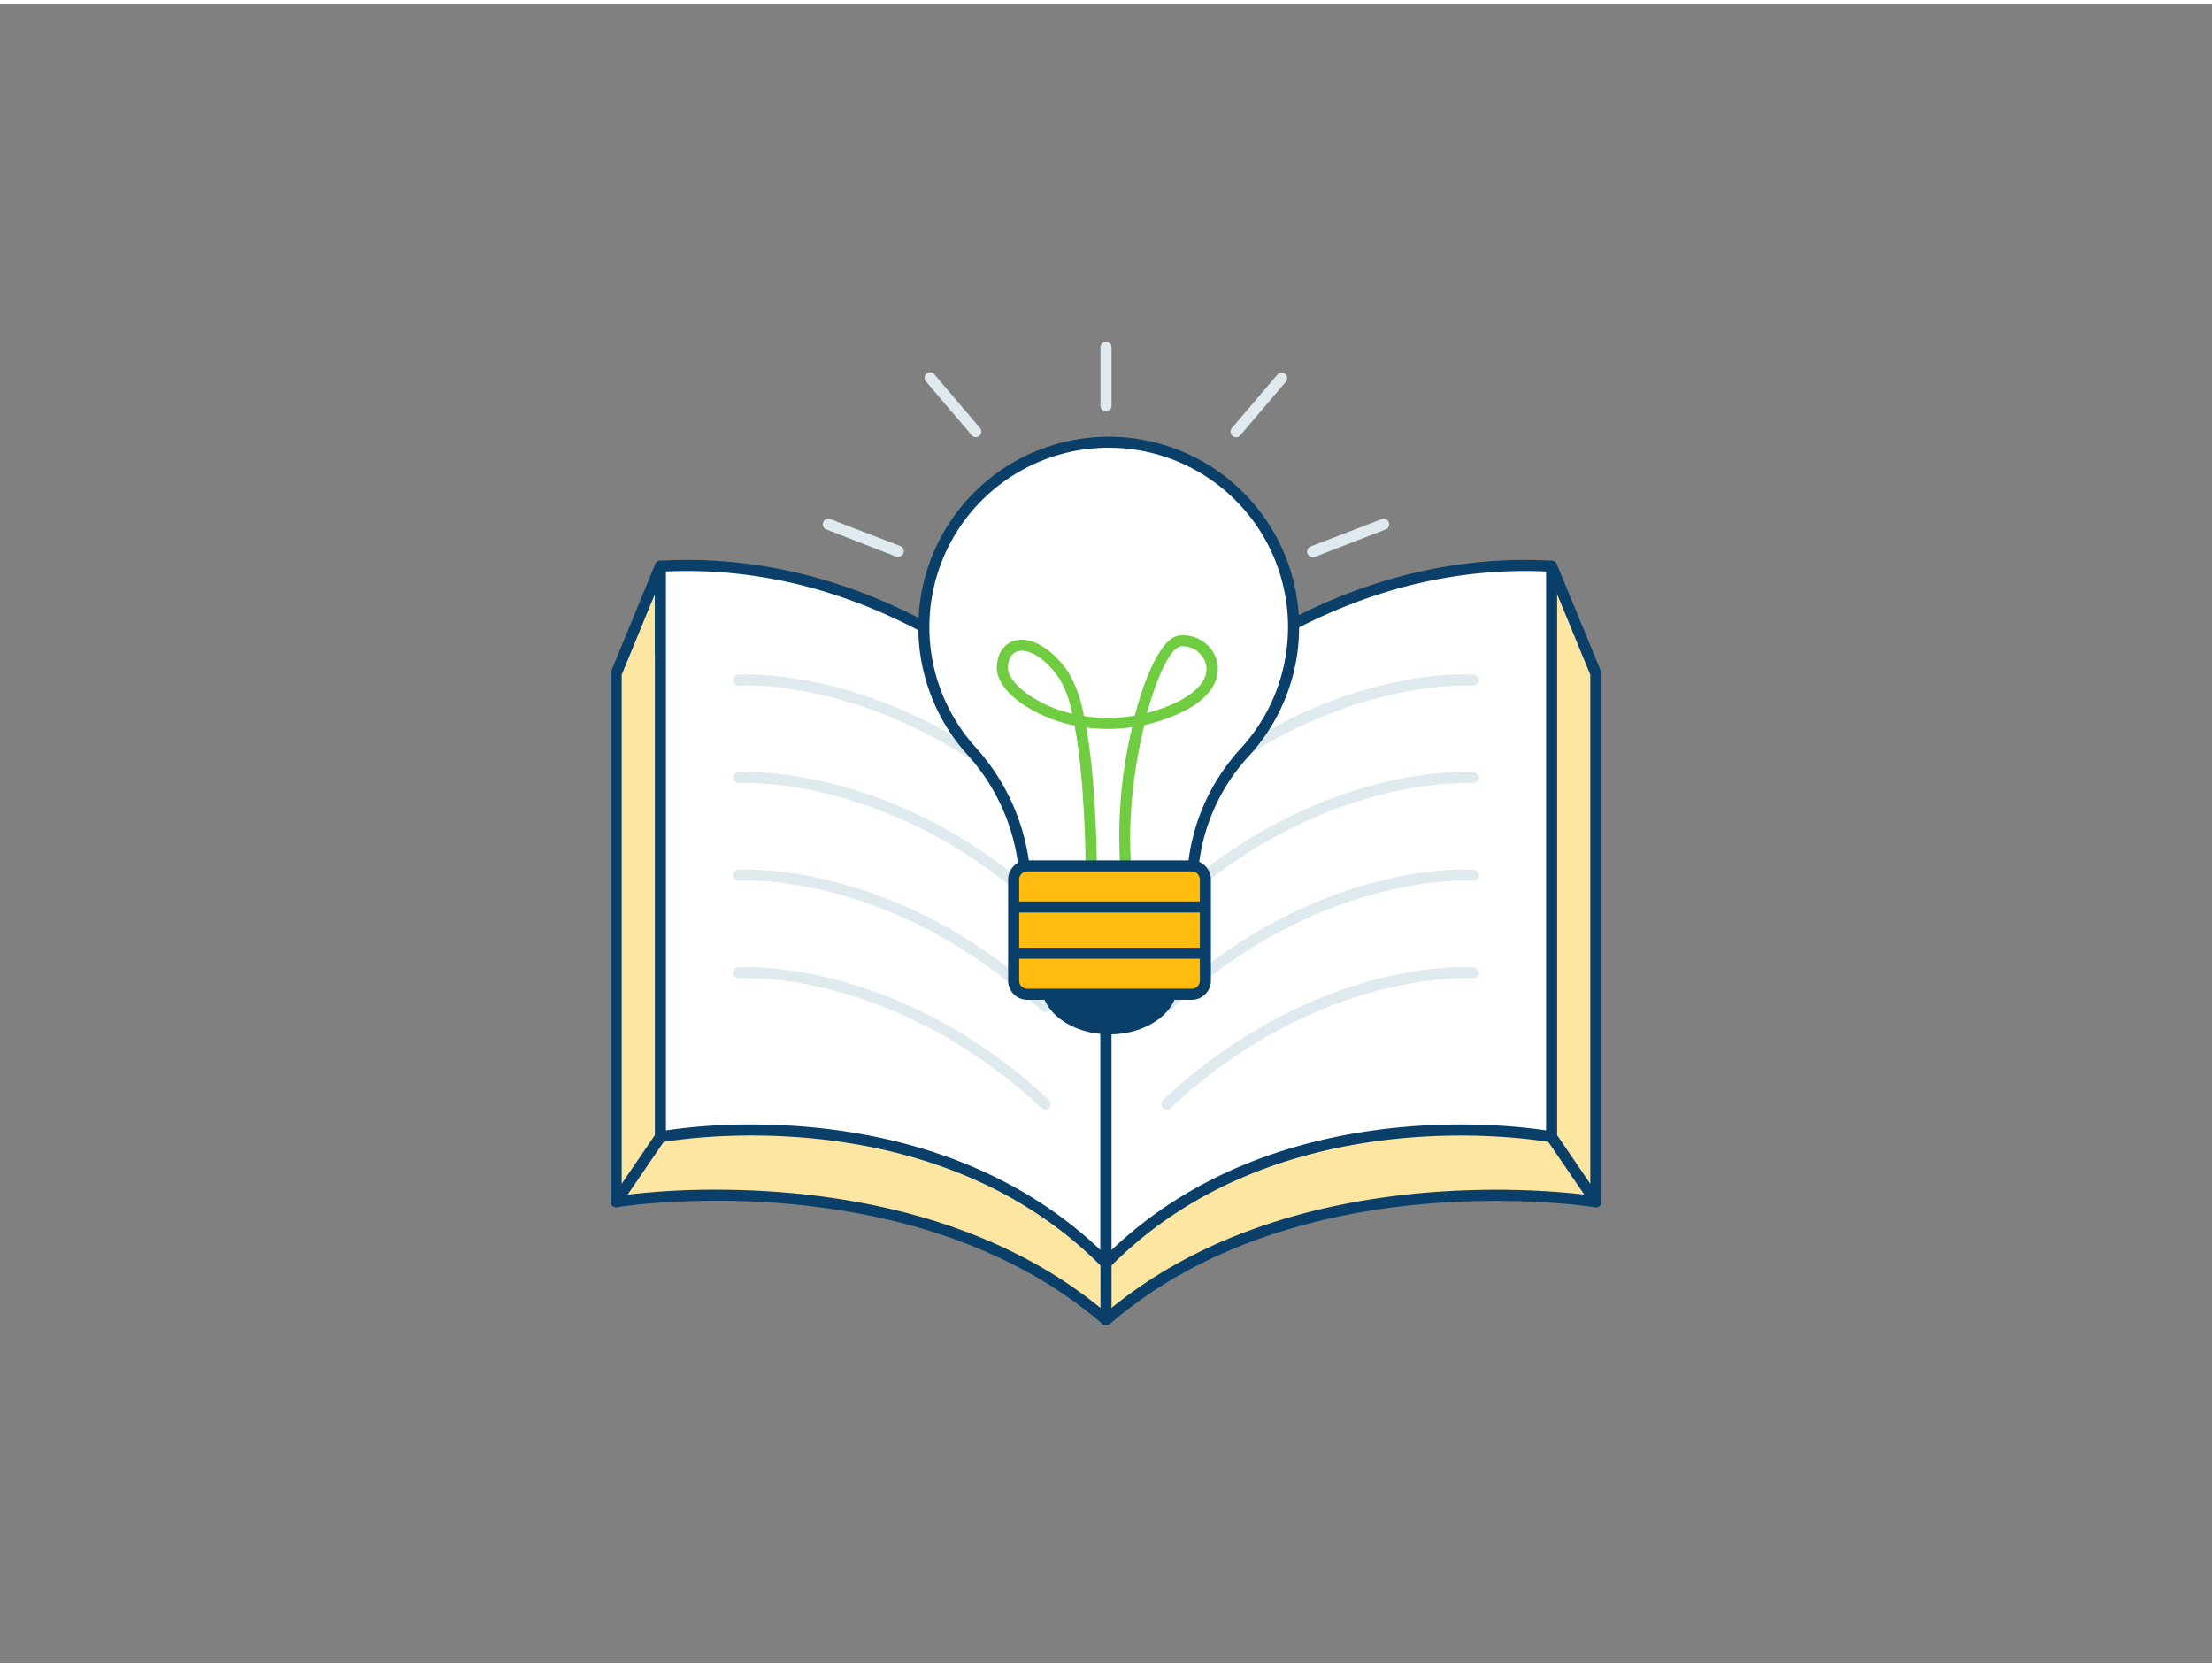 <svg xmlns="http://www.w3.org/2000/svg" viewBox="0 0 400 300" width="406" height="306" class="illustration styles_illustrationTablet__1DWOa"><rect x="0" y="0" width="400" height="300" fill="#808080" stroke="none"/><g id="_88_knowledge_outline" data-name="#88_knowledge_outline"><path d="M280.58,101.65l-4.46,15.9C229,122.72,200,154.41,200,154.41s-30.85-33.7-80.58-37.26v-15.5l-8,19.42v95.49S165,207.66,200,237.92c35-30.26,88.58-21.36,88.58-21.36V121.07Z" fill="#fce6a1"></path><path d="M200,238.92a1,1,0,0,1-.65-.25c-34.3-29.61-87.23-21.21-87.77-21.12a1,1,0,0,1-.81-.23,1,1,0,0,1-.35-.76V121.07a1,1,0,0,1,.07-.38l8-19.42a1,1,0,0,1,1.12-.6,1,1,0,0,1,.81,1v14.57C165.26,119.79,195,148,200,153c4.82-4.87,32.87-31.45,75.34-36.35l4.28-15.25a1,1,0,0,1,.91-.73,1,1,0,0,1,1,.62l8,19.42a1,1,0,0,1,.08.38v95.49a1,1,0,0,1-.35.76,1,1,0,0,1-.81.23c-.54-.09-53.49-8.47-87.77,21.12A1,1,0,0,1,200,238.92Zm-70.51-24.53c18.76,0,48.3,3.46,70.51,22.21,32.12-27.11,79.57-22.24,87.58-21.19V121.27l-6.82-16.56-3.68,13.11a1,1,0,0,1-.85.72c-46.17,5.07-75.2,36.24-75.49,36.55a1,1,0,0,1-1.48,0c-.3-.33-31.17-33.45-79.91-36.94a1,1,0,0,1-.93-1V106.7l-6,14.57v94.14A133.73,133.73,0,0,1,129.49,214.39Zm146.63-96.84h0Z" fill="#093f68"></path><path d="M200,227.69v-88.6s-31.27-40.18-80.58-37.44v103.2S168.12,195.32,200,227.69Z" fill="#fff"></path><path d="M200,228.69a1,1,0,0,1-.71-.3c-31.12-31.6-79.2-22.66-79.68-22.56a1,1,0,0,1-1.19-1V101.65a1,1,0,0,1,.94-1c49.28-2.77,81.11,37.42,81.43,37.82a1,1,0,0,1,.21.62v88.6a1,1,0,0,1-1,1ZM135.86,202.6c16.79,0,43,3.57,63.14,22.7V139.44c-2.8-3.42-33-38.89-78.58-36.84V203.67A104.82,104.82,0,0,1,135.86,202.6Z" fill="#093f68"></path><path d="M200,227.69v-88.6s31.27-40.18,80.58-37.44v103.2S231.88,195.32,200,227.69Z" fill="#fff"></path><path d="M200,228.69a1,1,0,0,1-1-1v-88.6a1,1,0,0,1,.21-.62c.32-.4,32.13-40.58,81.43-37.82a1,1,0,0,1,.94,1v103.2a1,1,0,0,1-.36.77,1,1,0,0,1-.83.21c-.48-.1-48.56-9-79.68,22.56A1,1,0,0,1,200,228.69Zm1-89.25V225.3c29.07-27.67,71-22.79,78.58-21.63V102.6C234,100.56,203.8,136,201,139.44Z" fill="#093f68"></path><path d="M189,147a1,1,0,0,1-.68-.27c-27-25.25-54.37-23.5-54.64-23.48a1,1,0,1,1-.15-2c.28,0,28.45-1.87,56.16,24a1,1,0,0,1,.05,1.41A1,1,0,0,1,189,147Z" fill="#dfeaef"></path><path d="M189,164.64a1,1,0,0,1-.68-.27c-27-25.25-54.37-23.5-54.64-23.48a1,1,0,0,1-.15-2c.28,0,28.46-1.87,56.16,24a1,1,0,0,1,.05,1.41A1,1,0,0,1,189,164.64Z" fill="#dfeaef"></path><path d="M189,182.28a1,1,0,0,1-.68-.27c-27-25.24-54.37-23.5-54.64-23.48a1,1,0,0,1-.15-2c.28,0,28.46-1.87,56.16,24a1,1,0,0,1,.05,1.41A1,1,0,0,1,189,182.28Z" fill="#dfeaef"></path><path d="M189,199.92a1,1,0,0,1-.68-.27c-27-25.24-54.37-23.5-54.64-23.48a1,1,0,0,1-.15-2c.28,0,28.46-1.87,56.16,24a1,1,0,0,1,.05,1.41A1,1,0,0,1,189,199.92Z" fill="#dfeaef"></path><path d="M211,147a1,1,0,0,1-.73-.32,1,1,0,0,1,0-1.41c14.46-13.51,28.93-19.32,38.52-21.82,10.43-2.71,17.35-2.22,17.64-2.19a1,1,0,0,1,.92,1.07,1,1,0,0,1-1.07.92c-.27,0-27.61-1.77-54.64,23.48A1,1,0,0,1,211,147Z" fill="#dfeaef"></path><path d="M211,164.64a1,1,0,0,1-.73-.32,1,1,0,0,1,0-1.41c14.46-13.51,28.93-19.32,38.52-21.81,10.43-2.72,17.35-2.22,17.64-2.2a1,1,0,0,1,.92,1.07,1,1,0,0,1-1.07.92c-.27,0-27.61-1.77-54.64,23.48A1,1,0,0,1,211,164.64Z" fill="#dfeaef"></path><path d="M211,182.28a1,1,0,0,1-.73-.32,1,1,0,0,1,0-1.41c14.46-13.51,28.93-19.32,38.52-21.81,10.43-2.72,17.35-2.22,17.64-2.2a1,1,0,0,1,.92,1.07,1,1,0,0,1-1.07.92c-.27,0-27.62-1.76-54.64,23.48A1,1,0,0,1,211,182.28Z" fill="#dfeaef"></path><path d="M211,199.92a1,1,0,0,1-.73-.32,1,1,0,0,1,0-1.41c14.46-13.51,28.93-19.32,38.52-21.81,10.43-2.72,17.35-2.22,17.64-2.2a1,1,0,0,1,.92,1.07,1,1,0,0,1-1.07.92c-.27,0-27.62-1.76-54.64,23.48A1,1,0,0,1,211,199.92Z" fill="#dfeaef"></path><path d="M200,238.92a1,1,0,0,1-1-1V227.69a1,1,0,0,1,2,0v10.23A1,1,0,0,1,200,238.92Z" fill="#093f68"></path><path d="M288.58,217.56a1,1,0,0,1-.83-.44l-8-11.71a1,1,0,1,1,1.65-1.13l8,11.72a1,1,0,0,1-.27,1.39A1,1,0,0,1,288.58,217.56Z" fill="#093f68"></path><path d="M111.42,217.56a1,1,0,0,1-.56-.17,1,1,0,0,1-.27-1.39l8-11.72a1,1,0,1,1,1.65,1.13l-8,11.71A1,1,0,0,1,111.42,217.56Z" fill="#093f68"></path><ellipse cx="200.63" cy="177.37" rx="11.31" ry="7.93" fill="#093f68"></ellipse><path d="M200.63,186.31c-6.78,0-12.3-4-12.3-8.93s5.52-8.94,12.3-8.94,12.31,4,12.31,8.94S207.42,186.31,200.63,186.31Zm0-15.87c-5.68,0-10.3,3.11-10.3,6.94s4.62,6.93,10.3,6.93,10.31-3.11,10.31-6.93S206.32,170.44,200.63,170.44Z" fill="#093f68"></path><path d="M233.92,112.67a33.43,33.43,0,1,0-58.36,22.27,37.77,37.77,0,0,1,9.69,21.8v0h30.46v0a35.79,35.79,0,0,1,9.22-21.29A33.25,33.25,0,0,0,233.92,112.67Z" fill="#fff"></path><path d="M215.72,157.77H185.26a1,1,0,0,1-1-.91,36.58,36.58,0,0,0-9.44-21.25,34.43,34.43,0,1,1,50.86.53,34.84,34.84,0,0,0-9,20.69A1,1,0,0,1,215.72,157.77Zm-29.56-2h28.66a36.8,36.8,0,0,1,9.39-21,32.43,32.43,0,1,0-47.9-.5A38.67,38.67,0,0,1,186.16,155.77Z" fill="#093f68"></path><path d="M197.32,157.77a1,1,0,0,1-1-1c0-.21,0-15.64-2-26.31a26.17,26.17,0,0,1-9.47-3.92c-3-2.07-4.66-4.49-4.6-6.62.08-2.44,1.26-4.23,3.18-4.79,3-.87,6.82,1.38,9.79,5.73a23.47,23.47,0,0,1,2.78,7.88,28.26,28.26,0,0,0,9.21-.08c2.05-7.88,4.95-13.87,7.8-14.44a6.32,6.32,0,0,1,7,4.39c.43,1.46,1.15,6.47-7.86,10.13a32.55,32.55,0,0,1-5.22,1.63c-1.88,7.71-3.08,17.3-2.35,25.38a1,1,0,1,1-2,.18,84.86,84.86,0,0,1,2.15-25.17,30.34,30.34,0,0,1-8.29.05c1.88,10.76,1.91,25.12,1.91,26A1,1,0,0,1,197.32,157.77Zm-12.55-40.83a2.7,2.7,0,0,0-.77.11c-1.45.42-1.71,2-1.74,2.93,0,1.4,1.39,3.29,3.74,4.92a23.59,23.59,0,0,0,7.89,3.42,19.31,19.31,0,0,0-2.31-6.33C189.15,118.42,186.55,116.94,184.77,116.94Zm29.27-.82a3.18,3.18,0,0,0-.62.06c-1.8.36-4.12,5.24-6,12a31.33,31.33,0,0,0,3.91-1.29c5-2,7.52-4.92,6.69-7.7A4.43,4.43,0,0,0,214,116.12Z" fill="#70cc40"></path><rect x="183.3" y="155.84" width="34.66" height="23.22" rx="2.47" fill="#ffbc0e"></rect><path d="M215.5,180.06H185.77a3.48,3.48,0,0,1-3.47-3.47V158.31a3.48,3.48,0,0,1,3.47-3.47H215.5a3.48,3.48,0,0,1,3.47,3.47v18.28A3.48,3.48,0,0,1,215.5,180.06Zm-29.73-23.22a1.47,1.47,0,0,0-1.47,1.47v18.28a1.47,1.47,0,0,0,1.47,1.47H215.5a1.47,1.47,0,0,0,1.47-1.47V158.31a1.47,1.47,0,0,0-1.47-1.47Z" fill="#093f68"></path><path d="M217.48,164.27H183.79a1,1,0,0,1,0-2h33.69a1,1,0,0,1,0,2Z" fill="#093f68"></path><path d="M217.48,172.63H183.79a1,1,0,1,1,0-2h33.69a1,1,0,1,1,0,2Z" fill="#093f68"></path><path d="M162.44,100a.92.92,0,0,1-.36-.07L149.43,95a1,1,0,0,1,.72-1.87L162.8,98a1,1,0,0,1-.36,1.93Z" fill="#dfeaef"></path><path d="M176.49,78.32a1,1,0,0,1-.76-.35l-8.22-9.65A1,1,0,1,1,169,67l8.22,9.66a1,1,0,0,1-.76,1.64Z" fill="#dfeaef"></path><path d="M237.56,100A1,1,0,0,1,237.2,98l12.65-4.87a1,1,0,0,1,1.29.58,1,1,0,0,1-.57,1.29L237.92,99.9A.92.92,0,0,1,237.56,100Z" fill="#dfeaef"></path><path d="M223.51,78.32a1,1,0,0,1-.76-1.64L231,67a1,1,0,0,1,1.52,1.3L224.27,78A1,1,0,0,1,223.51,78.32Z" fill="#dfeaef"></path><path d="M200,73.63a1,1,0,0,1-1-1V62.08a1,1,0,1,1,2,0V72.63A1,1,0,0,1,200,73.63Z" fill="#dfeaef"></path></g></svg>